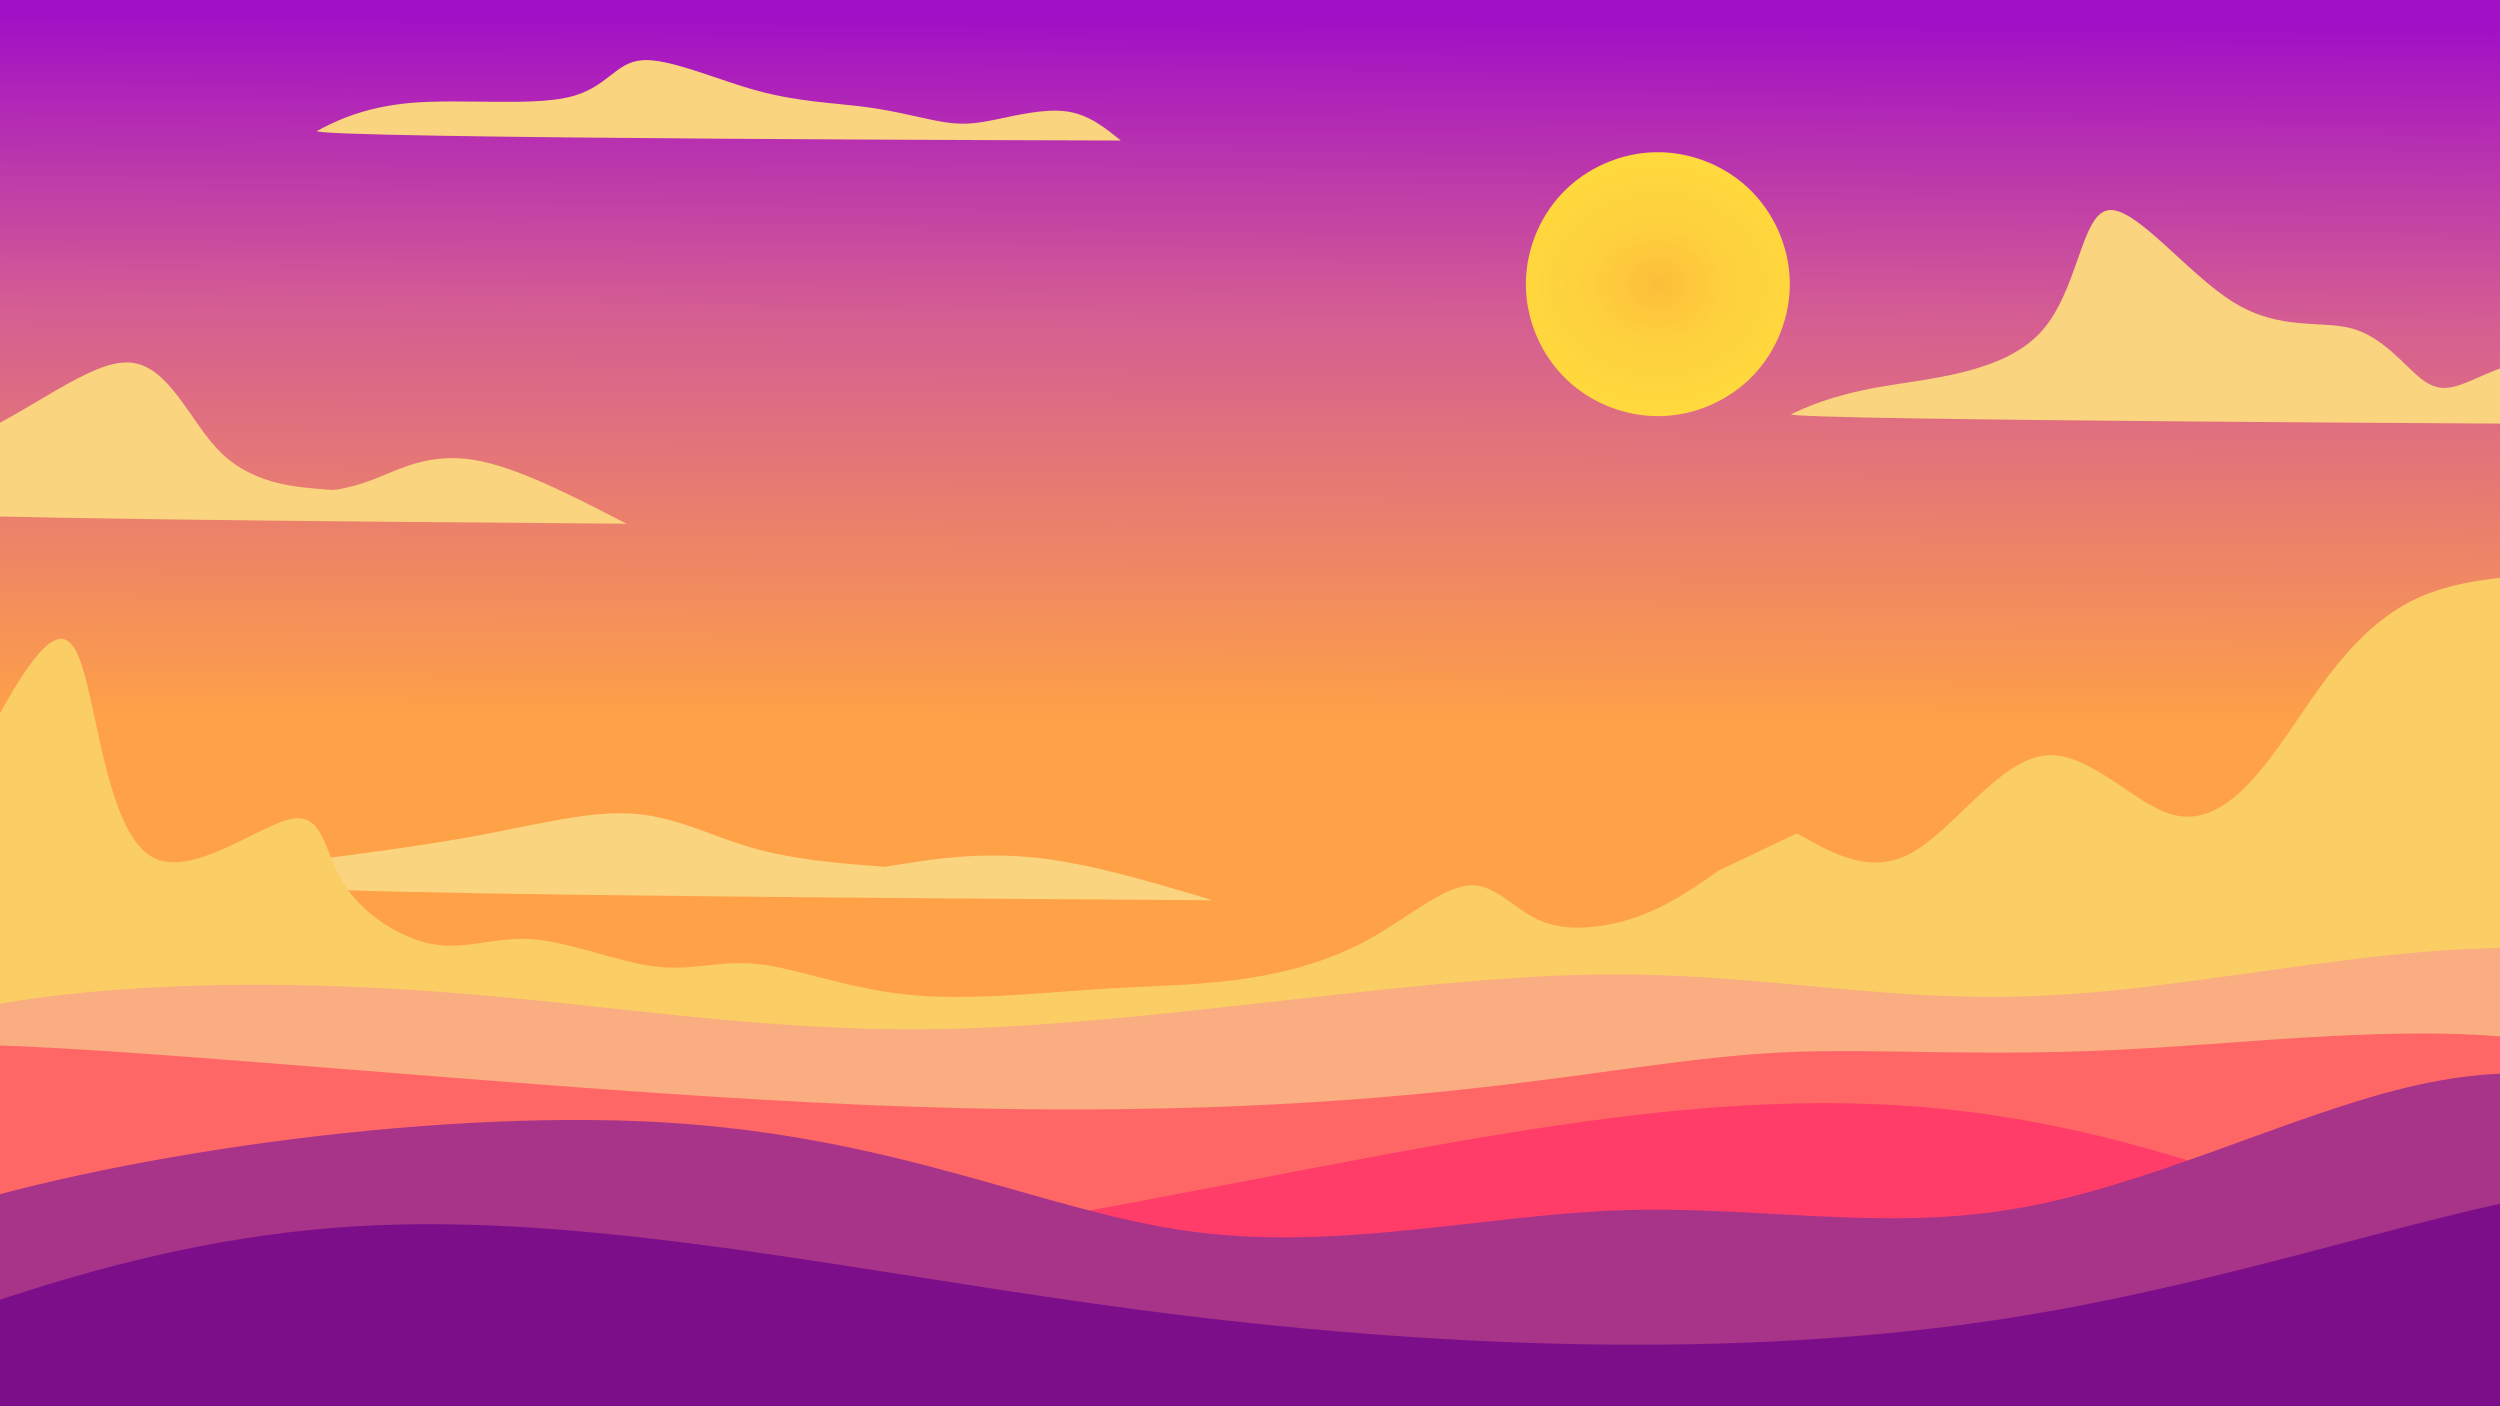 <svg
   xmlns:dc="http://purl.org/dc/elements/1.1/"
   xmlns:cc="http://creativecommons.org/ns#"
   xmlns:rdf="http://www.w3.org/1999/02/22-rdf-syntax-ns#"
   xmlns:svg="http://www.w3.org/2000/svg"
   xmlns="http://www.w3.org/2000/svg"
   xmlns:xlink="http://www.w3.org/1999/xlink"
   width="1920"
   height="1080"
   viewBox="0 0 508 285.75"
   version="1.1"
   id="svg968">
  <defs
     id="defs962">
    <linearGradient
       id="linearGradient875">
      <stop
         style="stop-color:#fdbe39;stop-opacity:1"
         offset="0"
         id="stop869" />
      <stop
         style="stop-color:#fecf3e;stop-opacity:1"
         offset="0.422"
         id="stop871" />
      <stop
         style="stop-color:#ffda3d;stop-opacity:1"
         offset="1"
         id="stop873" />
    </linearGradient>
    <linearGradient
       id="linearGradient2106">
      <stop
         style="stop-color:#a10ec6;stop-opacity:1"
         offset="0"
         id="stop2102" />
      <stop
         style="stop-color:#d55d92;stop-opacity:1"
         offset="0.422"
         id="stop2110" />
      <stop
         style="stop-color:#ffa146;stop-opacity:1"
         offset="1"
         id="stop2104" />
    </linearGradient>
    <linearGradient
       xlink:href="#linearGradient2106"
       id="linearGradient2108"
       x1="266.095"
       y1="4.536"
       x2="265.339"
       y2="148.167"
       gradientUnits="userSpaceOnUse"
       gradientTransform="translate(0,-0.756)" />
    <radialGradient
       xlink:href="#linearGradient875"
       id="radialGradient867"
       cx="182.09"
       cy="85.804"
       fx="182.09"
       fy="85.804"
       r="11.703"
       gradientUnits="userSpaceOnUse"
       gradientTransform="matrix(2.691,0,0,2.291,-153.095,-138.866)" />
  </defs>
  <g
     id="layer1">
    <rect
       style="opacity:0.996;fill:url(#linearGradient2108);fill-opacity:1;stroke-width:52.917"
       id="rect2100"
       width="509.512"
       height="288.018"
       x="-1.110223e-16"
       y="0" />
  </g>
  <path
     style="fill:url(#radialGradient867);fill-opacity:1;stroke:none;stroke-width:0.657px;stroke-linecap:butt;stroke-linejoin:miter;stroke-opacity:1"
     d="m 336.217,30.934 c -7.019,0.172 -13.924,3.232 -18.766,8.316 -4.842,5.085 -7.561,12.131 -7.389,19.15 0.172,7.019 3.232,13.924 8.316,18.766 5.085,4.842 12.131,7.561 19.15,7.389 7.019,-0.172 13.924,-3.232 18.766,-8.316 4.842,-5.085 7.561,-12.131 7.389,-19.15 -0.172,-7.019 -3.232,-13.924 -8.316,-18.766 -5.085,-4.842 -12.131,-7.561 -19.15,-7.389 z"
     id="path855" />
  <g
     id="layer10" />
  <g
     id="layer12">
    <path
       style="fill:#fad47e;fill-opacity:1;stroke:none;stroke-width:0.285px;stroke-linecap:butt;stroke-linejoin:miter;stroke-opacity:1"
       d="m 67.288,180.799 c 32.807,1.134 105.979,1.638 179.152,2.142 -12.586,-3.78 -25.171,-7.559 -36.294,-8.693 -11.123,-1.134 -20.781,0.378 -25.611,1.134 -4.83,0.756 -4.83,0.756 -4.83,0.756 0,0 0,0 -4.683,-0.378 -4.683,-0.378 -14.049,-1.134 -22.346,-3.528 -8.297,-2.394 -15.523,-6.425 -24.597,-6.929 -9.074,-0.504 -19.993,2.52 -33.381,4.913 -13.388,2.394 -29.243,4.158 -40.951,5.922 -11.708,1.764 -19.268,3.528 13.539,4.662 z"
       id="path2240-0-7-8" />
  </g>
  <g
     id="layer13">
    <path
       style="fill:#facd65;fill-opacity:1;stroke:none;stroke-width:0.265px;stroke-linecap:butt;stroke-linejoin:miter;stroke-opacity:1"
       d="m -64.256,289.53 c 24.19,-57.2 48.38,-114.4 62.114,-140.606 13.734,-26.207 17.009,-21.419 19.907,-9.576 2.898,11.843 5.418,30.742 13.355,34.899 7.938,4.158 21.292,-6.425 27.97,-7.811 6.678,-1.386 6.678,6.426 10.584,12.851 3.906,6.426 11.717,11.465 18.521,12.599 6.804,1.134 12.599,-1.638 20.285,-1.008 7.686,0.63 17.261,4.662 24.82,5.544 7.56,0.882 13.103,-1.386 20.915,-0.504 7.812,0.882 17.891,4.914 29.986,6.174 12.095,1.26 26.206,-0.252 37.546,-1.008 11.339,-0.756 19.907,-0.756 28.852,-1.89 8.945,-1.134 18.269,-3.402 26.584,-7.812 8.315,-4.41 15.623,-10.961 21.167,-11.465 5.544,-0.504 9.323,5.04 14.993,7.307 5.67,2.268 13.229,1.26 19.529,-1.008 6.3,-2.268 11.339,-5.796 16.379,-9.323 0,0 15.875,-7.56 15.875,-7.56 7.56,4.284 15.119,8.568 23.435,3.906 8.315,-4.662 17.386,-18.268 26.458,-19.654 9.072,-1.386 18.143,9.449 26.08,11.843 7.938,2.394 14.741,-3.654 22.048,-13.859 7.308,-10.205 15.119,-24.568 29.104,-30.49 13.986,-5.922 34.143,-3.402 44.727,-6.552 10.583,-3.15 11.591,-11.969 14.615,16.254 3.024,28.223 8.063,93.485 13.103,158.749"
       id="path2231" />
    <path
       style="fill:#fad47e;fill-opacity:1;stroke:none;stroke-width:0.265px;stroke-linecap:butt;stroke-linejoin:miter;stroke-opacity:1"
       d="m 363.991,84.163 c -2.646,1.26 163.664,2.016 163.664,2.016 -3.276,-5.544 -6.551,-11.087 -11.087,-12.347 -4.536,-1.26 -10.331,1.764 -14.489,3.528 -4.158,1.764 -6.678,2.268 -10.079,-0.378 -3.402,-2.646 -7.685,-8.441 -13.985,-10.205 -6.3,-1.764 -14.615,0.504 -24.064,-5.292 -9.449,-5.796 -20.033,-19.654 -25.576,-18.772 -5.544,0.882 -6.048,16.504 -13.733,24.82 -7.686,8.316 -22.552,9.323 -32.632,11.087 -10.079,1.764 -15.371,4.284 -18.017,5.544 z"
       id="path2240" />
    <path
       style="fill:#fad47e;fill-opacity:1;stroke:none;stroke-width:0.269px;stroke-linecap:butt;stroke-linejoin:miter;stroke-opacity:1"
       d="m -33.046,103.9 c 29.877,1.512 95.111,2.016 160.346,2.52 -11.22,-5.796 -22.44,-11.591 -31.051,-12.977 -8.611,-1.386 -14.613,1.638 -18.918,3.402 -4.305,1.764 -6.915,2.268 -8.22,2.52 -1.305,0.252 -1.305,0.252 -5.48,-0.126 C 59.457,98.861 51.107,98.105 44.844,91.931 38.581,85.758 34.407,74.167 26.317,73.663 18.228,73.158 6.225,83.741 -7.474,89.537 c -13.699,5.796 -29.094,6.804 -39.532,8.568 -10.438,1.764 -15.917,4.284 13.96,5.796 z"
       id="path2240-0" />
    <path
       style="fill:#fad47e;fill-opacity:1;stroke:none;stroke-width:0.183px;stroke-linecap:butt;stroke-linejoin:miter;stroke-opacity:1"
       d="m 64.461,26.582 c -3.024,1.613 163.286,1.975 163.286,1.975 -3.276,-2.66 -6.551,-5.32 -11.087,-5.925 -4.536,-0.605 -10.331,0.846 -14.489,1.693 -4.158,0.846 -6.678,1.088 -10.583,0.449 -3.906,-0.64 -9.197,-2.161 -15.497,-3.007 -6.3,-0.847 -13.607,-1.018 -22.049,-3.295 -8.442,-2.277 -18.017,-6.66 -23.561,-6.237 -5.544,0.423 -7.056,5.652 -14.867,7.501 -7.811,1.849 -21.922,0.316 -32.002,1.163 -10.08,0.846 -16.127,4.071 -19.151,5.684 z"
       id="path2240-2" />
  </g>
  <g
     id="layer14">
    <path
       style="fill:#faad80;fill-opacity:1;stroke:none;stroke-width:0.265px;stroke-linecap:butt;stroke-linejoin:miter;stroke-opacity:1"
       d="m -64.256,289.53 c 0.756,-28.978 1.512,-57.956 27.215,-73.453 25.703,-15.497 76.35,-17.513 117.55,-15.119 41.2,2.394 72.949,9.197 113.897,8.063 40.948,-1.134 91.091,-10.205 128.385,-10.961 37.294,-0.756 61.736,6.803 100.29,3.779 38.554,-3.024 91.217,-16.631 117.172,-3.779 25.955,12.852 25.199,52.16 24.443,91.47"
       id="path2226" />
  </g>
  <g
     id="layer15">
    <path
       style="fill:#ff6767;fill-opacity:1;stroke:none;stroke-width:0.265px;stroke-linecap:butt;stroke-linejoin:miter;stroke-opacity:1"
       d="m -64.256,289.53 c 2.016,-24.946 4.032,-49.892 12.473,-63.374 8.442,-13.482 23.308,-15.497 64.76,-13.103 41.452,2.394 109.485,9.197 162.781,11.465 53.296,2.268 91.848,1.2e-4 120.448,-3.024 28.601,-3.024 47.247,-6.803 66.776,-7.685 19.529,-0.882 39.939,1.134 72.572,-0.756 32.633,-1.89 77.484,-7.685 101.045,4.41 23.561,12.096 25.829,42.081 28.097,72.067"
       id="path2221" />
  </g>
  <g
     id="layer16">
    <path
       style="fill:#ff3d68;fill-opacity:1;stroke:none;stroke-width:0.265px;stroke-linecap:butt;stroke-linejoin:miter;stroke-opacity:1"
       d="M -64.256,289.53 C 36.538,275.419 137.33,261.308 214.816,247.196 c 77.487,-14.111 131.661,-28.222 186.091,-21.166 54.43,7.056 109.109,35.277 163.789,63.5"
       id="path2216" />
  </g>
  <g
     id="layer17">
    <path
       style="fill:#a73489;fill-opacity:1;stroke:none;stroke-width:0.265px;stroke-linecap:butt;stroke-linejoin:miter;stroke-opacity:1"
       d="m -64.256,289.53 c 6.048,-14.867 12.095,-29.734 48.256,-42.081 36.161,-12.348 102.43,-22.175 150.434,-19.403 48.004,2.772 77.737,18.142 107.472,22.174 29.735,4.032 59.468,-3.276 87.06,-4.283 27.593,-1.008 53.042,4.284 80.131,-0.252 27.089,-4.536 55.814,-18.898 79.879,-24.694 24.065,-5.796 43.467,-3.024 55.31,9.828 11.843,12.852 16.127,35.782 20.411,58.712"
       id="path2199" />
  </g>
  <g
     id="layer18">
    <path
       style="fill:#7d0e89;fill-opacity:1;stroke:none;stroke-width:0.265px;stroke-linecap:butt;stroke-linejoin:miter;stroke-opacity:1"
       d="m -64.256,289.53 c 43.593,-18.647 87.186,-37.293 136.072,-40.317 48.886,-3.024 103.06,9.575 161.144,17.135 58.083,7.56 120.069,10.079 175.003,1.512 54.934,-8.568 102.809,-28.222 127.755,-26.458 24.947,1.764 26.963,24.946 28.979,48.128"
       id="path2170" />
  </g>
</svg>
